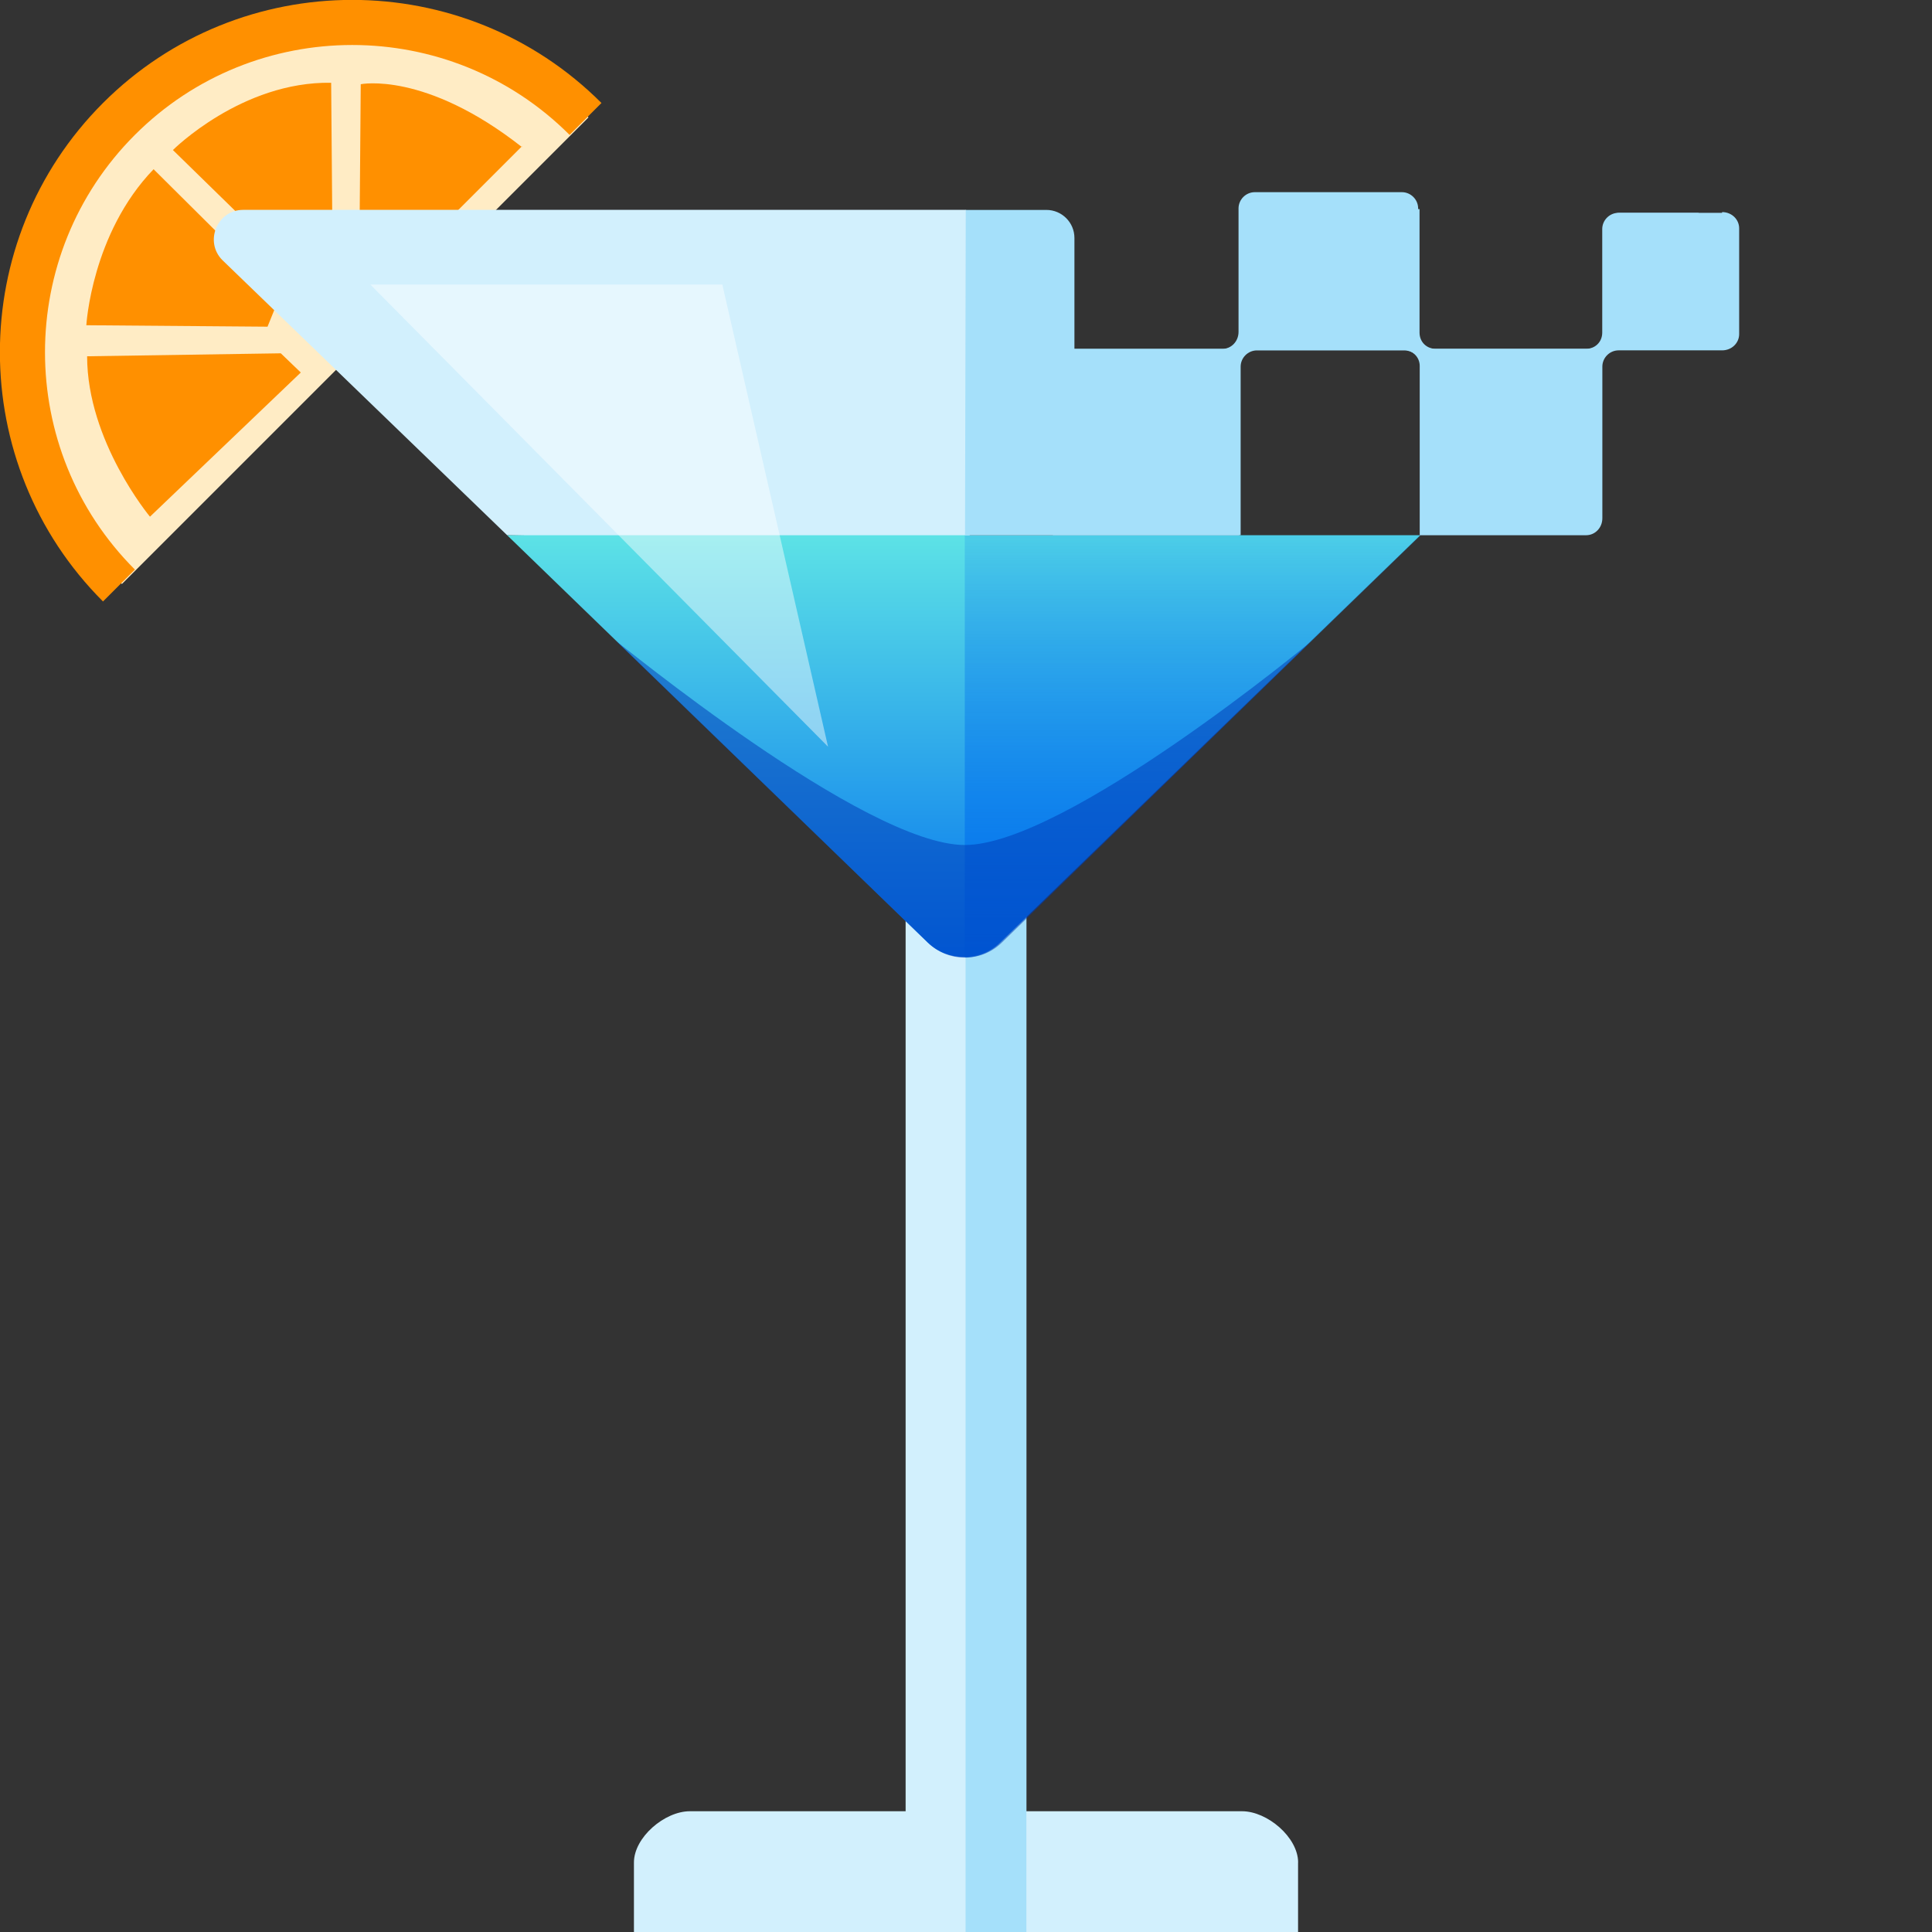 <svg xmlns="http://www.w3.org/2000/svg" xmlns:xlink="http://www.w3.org/1999/xlink" version="1.1" viewBox="0 0 32 32">
  <rect x="0" y="0" width="32" height="32" fill="#333333" stroke="none"/>
  <defs>
    <linearGradient id="linear-gradient" x1="15.95" x2="15.95" y1="16.09" y2="10.03" gradientTransform="translate(-3.578 -3.603) scale(1.225)" gradientUnits="userSpaceOnUse">
      <stop offset="0" stop-color="#006fee"/>
      <stop offset="1" stop-color="#5fe5e6"/>
    </linearGradient>
    <linearGradient id="linear-gradient-2" x1="19.06" x2="19.06" y1="16.53" y2="10" gradientUnits="userSpaceOnUse">
      <stop offset="0" stop-color="#006fee"/>
      <stop offset="1" stop-color="#006fee" stop-opacity=".2"/>
    </linearGradient>
    <linearGradient xlink:href="#linear-gradient-2" id="linear-gradient-3" x1="19.06" x2="19.06" y1="16.53" y2="10" gradientTransform="translate(-3.578 -3.603) scale(1.225)" gradientUnits="userSpaceOnUse"/>
    <style>
      .cls-1{fill:#a5e0fa}.cls-2{fill:#d2f0fd}.cls-3{fill:url(#linear-gradient-2);opacity:.81}
    </style>
  </defs>
  <path fill="#ffecc5" d="M2.019 9.673c-2.168-2.168-2.18-5.646-.049-7.777 2.131-2.131 5.621-2.119 7.777.049"/>
  <path fill="#ff9000" d="M8.645 2.423 6.514 4.554l-.563-.171.024-2.988s1.066-.22 2.67 1.041zM5.509 4.334l-.514.233-2.131-2.082s1.139-1.139 2.621-1.114zm-.87.563-.208.514-3.001-.024s.086-1.519 1.114-2.584l2.107 2.094Zm.012.955.331.318-2.498 2.388S1.443 7.31 1.443 5.901z"/>
  <path fill="none" stroke="#ff9000" stroke-miterlimit="10" stroke-width=".747" d="M1.97 9.698c-2.131-2.131-2.131-5.597 0-7.728 2.131-2.131 5.597-2.131 7.728 0"/>
  <path d="m16 9-7.6-.135-4.716-4.556c-.306-.306-.086-.833.343-.833L16 3.476l1.45 2.29Zm-1 4.421h2v18.579h-2z" class="cls-2"/>
  <path d="M21.5 30.849v1.151h-11V30.849c0-.416.508-.849.925-.849h9.149c.416 0 .927.432.927.849Z" class="cls-2"/>
  <path d="M28.387 3.954c0 .122-.049.245-.147.343l-4.654 4.507-.049.049v-2.78c0-.147-.122-.269-.282-.269h-2.437c-.147 0-.269.122-.269.269v2.792h-3.111V5.779h2.829c.147 0 .269-.122.269-.282v-2.033h2.976v2.045c0 .159.122.269.269.269h2.511c.147 0 .269-.11.269-.269V3.795c0-.147.122-.269.269-.269h1.298c.159.073.257.245.257.429zM15.993 13.433H17v18.567h-1.007z" class="cls-1"/>
  <path fill="url(#linear-gradient)" d="m23.525 8.865-6.969 6.748c-.331.318-.857.318-1.188 0L8.4 8.865Z" style="fill:url(#linear-gradient)"/>
  <path fill="url(#linear-gradient-2)" d="m23.537 8.865-6.969 6.748c-.159.159-.367.245-.588.245V8.865Z" class="cls-3" style="fill:url(#linear-gradient-3)"/>
  <path fill="url(#linear-gradient-2)" d="m23.537 8.865-6.969 6.748c-.159.159-.367.233-.588.233V8.865Z" class="cls-3" style="fill:url(#linear-gradient-3)"/>
  <path fill="#fff" d="M6.134 4.713h5.83l1.751 7.655z" opacity=".45"/>
  <path fill="#0039b4" d="m10.2 10.616 5.168 4.997c.343.331.882.331 1.225 0l5.119-4.985s-4.066 3.368-5.732 3.368c-1.666 0-5.768-3.392-5.781-3.38z" opacity=".51"/>
  <path d="M28.522 3.525h-1.715c-.147 0-.269.122-.269.269v1.715c0 .159-.122.269-.269.269h-2.511c-.147 0-.269-.11-.269-.269V3.452c0-.147-.122-.269-.269-.269h-2.437c-.147 0-.269.122-.269.269v2.045c0 .159-.122.282-.269.282h-2.449V3.942c0-.257-.208-.465-.465-.465h-1.335l-.012 5.389 4.543 6e-7V6.06c0-.147.122-.269.269-.269h2.437c.159 0 .282.122.282.269v2.805h2.756c.147 0 .269-.122.269-.282v-2.511c0-.147.122-.269.269-.269h1.715c.159 0 .282-.122.282-.269V3.782c0-.147-.122-.269-.282-.269z" class="cls-1"/>
</svg>
